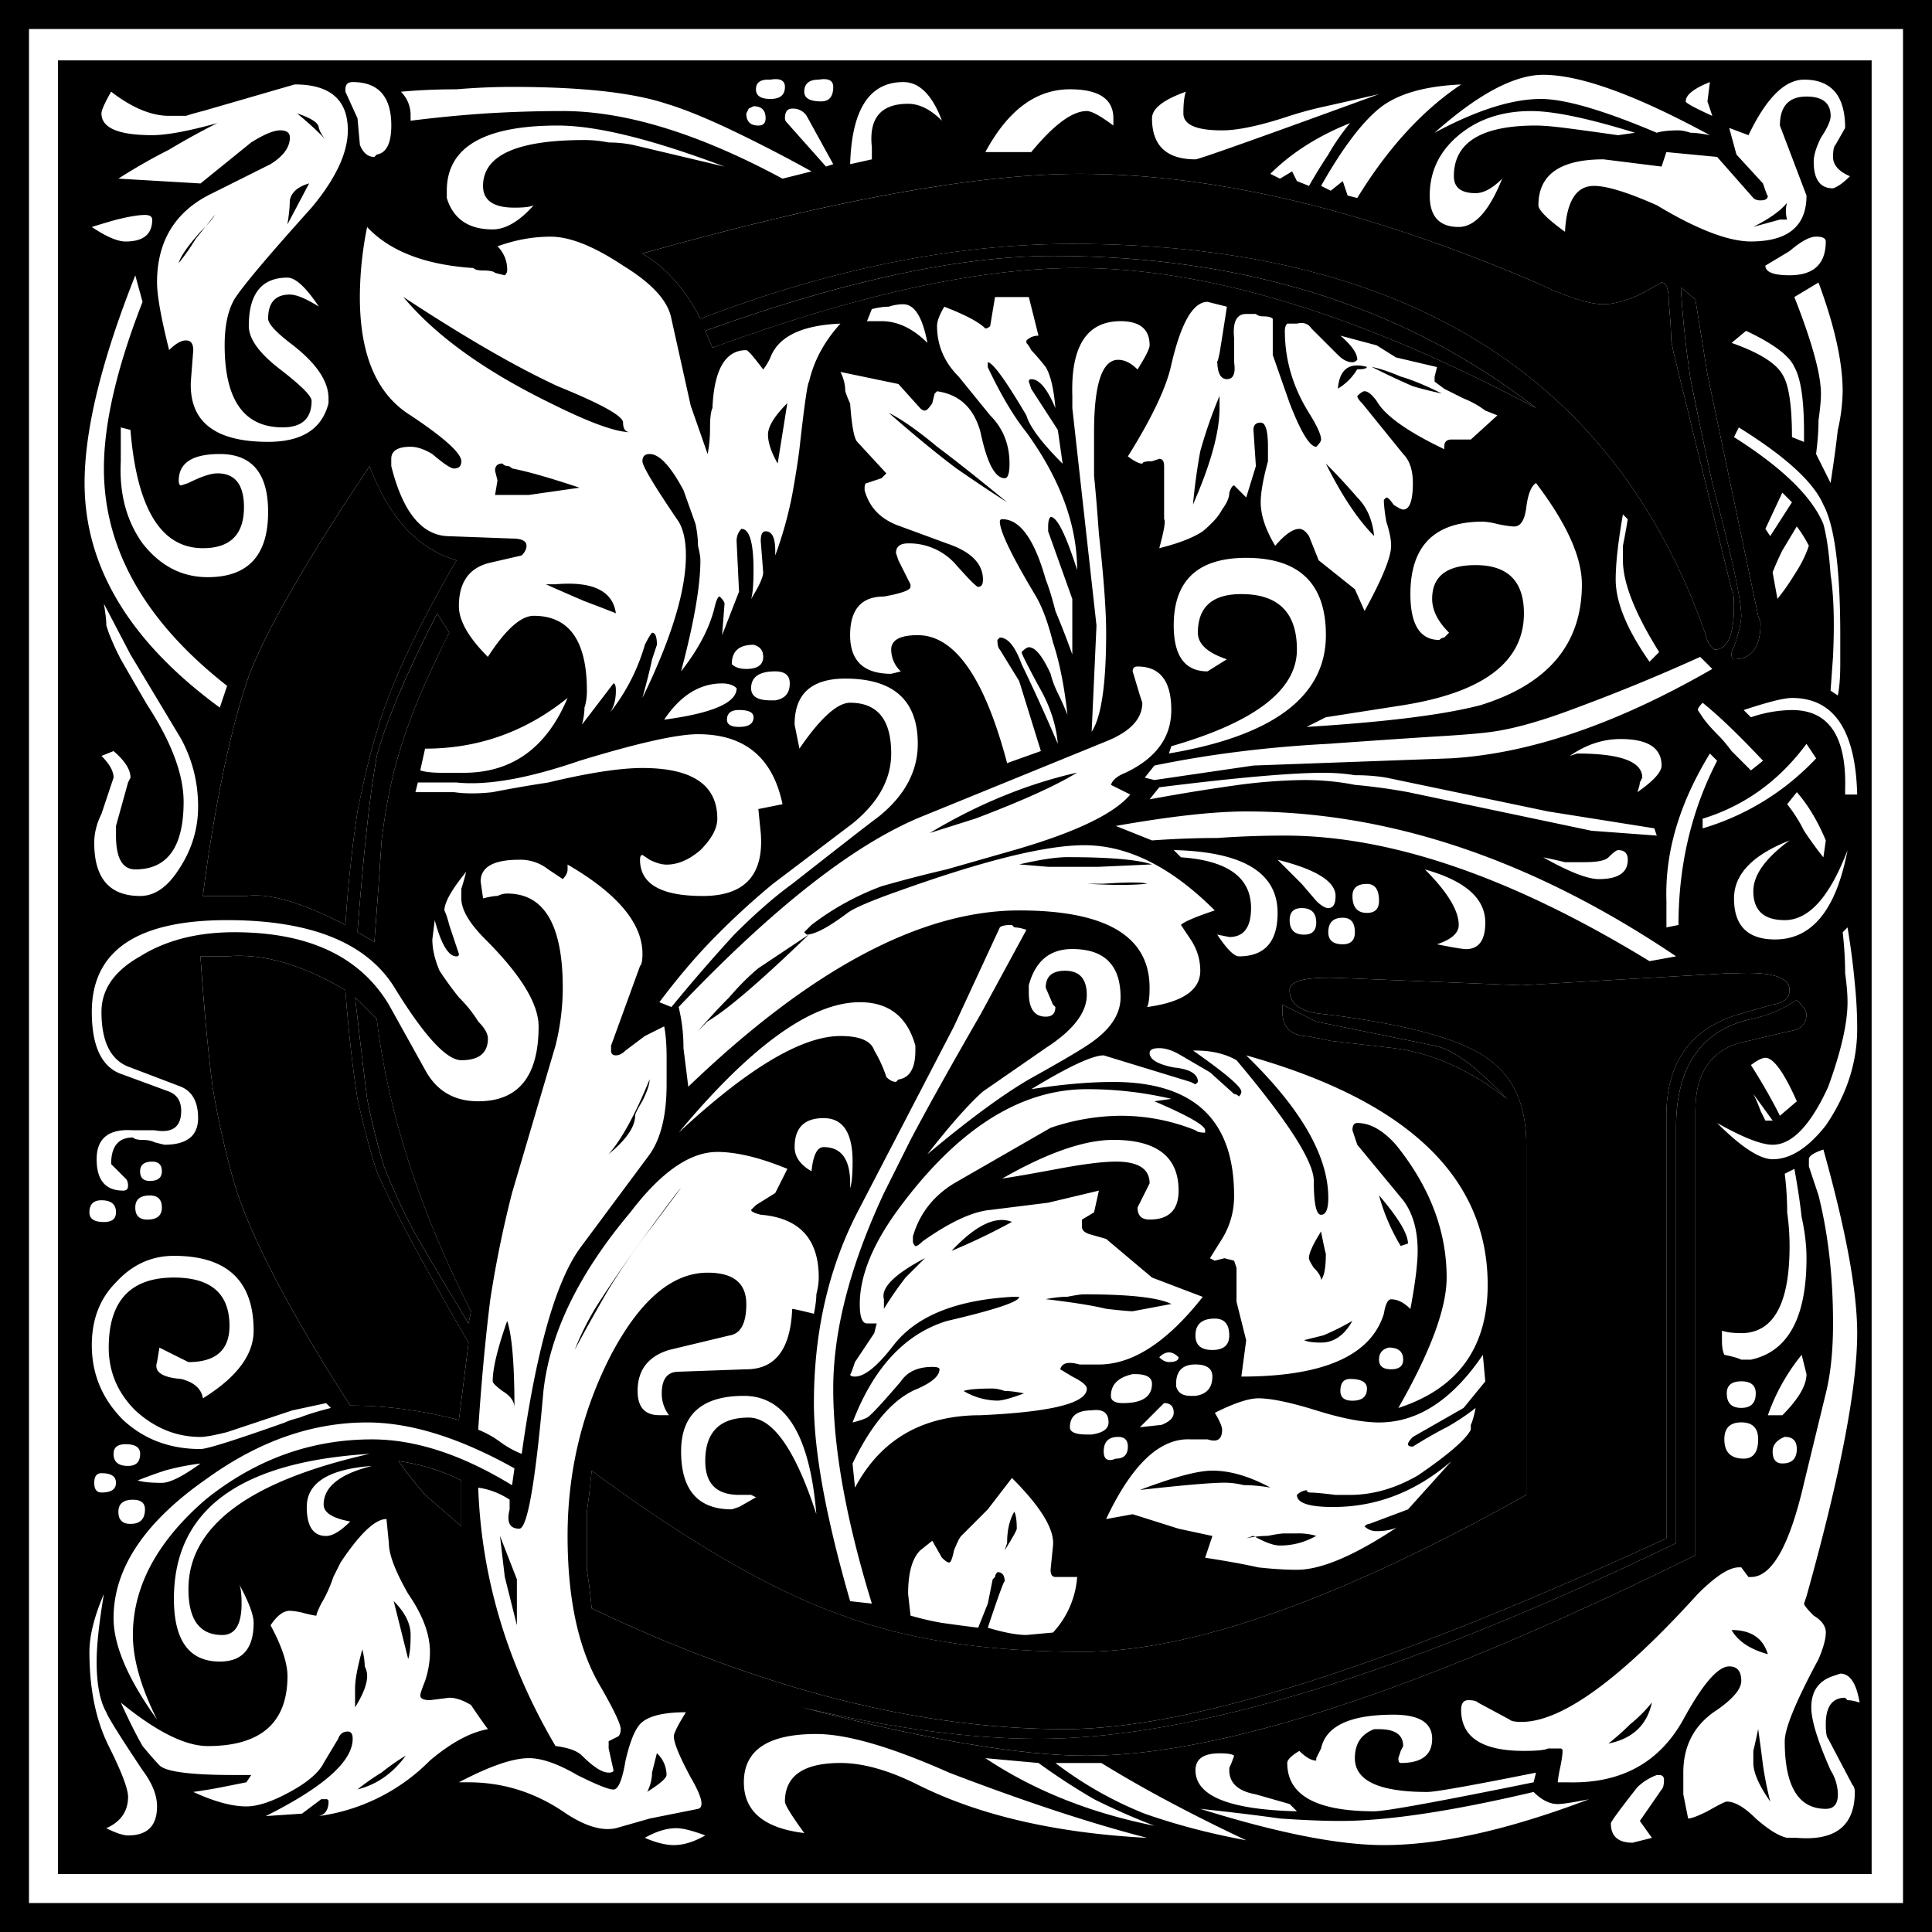 <svg viewBox="0 0 500 500">
  <path class="letter" d="M 146.86 619.79 L 146.86 619.79 M 154.36 612.29 L 154.36 612.29 M 161.86 604.79 L 161.86 604.79 M 478.76 379.79 L 478.76 381.67 C 478.76 385.42 480.63 387.5 484.38 387.92 C 485.21 387.92 487.5 388.34 491.26 389.17 C 495 389.59 500.42 390.21 507.51 391.04 C 517.51 392.29 527.3 396.67 536.88 404.17 C 528.96 395.84 522.71 391.25 518.13 390.42 L 487.5 384.17 L 478.75 379.79 M 590 292.91 L 586.87 289.79 M 266.24 514.79 L 266.24 502.91 C 261.24 500.41 255.83 498.75 249.99 497.91 C 252.08 500.83 254.37 503.75 256.87 506.66 C 259.79 509.16 262.91 511.87 266.25 514.79 M 237.5 483.54 C 246.66 483.54 256.04 484.79 265.62 487.29 L 268.12 467.29 C 256.04 446.46 248.12 431.66 244.37 422.91 C 242.7 417.91 241.04 411.66 239.37 404.16 C 238.12 396.25 237.07 386.87 236.24 376.04 C 224.99 369.37 214.79 366.46 205.62 367.29 L 198.74 367.29 C 199.58 379.79 200.62 391.04 201.87 401.04 C 203.277 409.472 205.156 417.819 207.5 426.04 C 211.66 439.79 221.66 458.96 237.5 483.54 M 238.75 377.92 C 240 388.75 241.04 397.5 241.87 404.17 C 243.12 410.42 244.57 416.25 246.25 421.67 C 248.598 427.663 251.31 433.507 254.37 439.17 C 257.7 445 262.29 452.71 268.12 462.29 L 268.75 459.17 C 255.41 432.92 247.29 407.71 244.37 383.54 L 238.74 377.92 M 199.37 351.67 L 210.62 351.67 C 216.45 350.84 225 353.34 236.25 359.17 C 236.882 349.338 237.923 339.536 239.37 329.79 C 241.04 321.46 242.7 314.59 244.37 309.17 C 247.7 297.5 254.57 282.71 265 264.79 C 255 261.88 247.5 253.75 242.5 240.42 C 225.83 265.42 215.41 283.54 211.25 294.79 C 209.16 300.63 207.08 308.34 205 317.92 C 202.649 329.086 200.77 340.346 199.37 351.67 M 260 278.54 C 252.08 293.96 246.87 306.25 244.37 315.42 C 243.337 321.431 242.503 327.474 241.87 333.54 C 241.04 341.04 240.2 350.21 239.37 361.04 L 243.75 363.54 C 244.58 352.71 245.2 343.96 245.62 337.29 C 246.45 330.63 247.49 324.79 248.75 319.79 C 250 314.79 251.66 309.59 253.75 304.17 C 255.83 298.75 258.95 291.87 263.12 283.54 L 259.99 278.54 M 354.37 561.66 C 386.45 570 411.04 574.16 428.12 574.16 C 463.12 574.16 515.62 556.87 585.62 522.29 L 585.62 407.29 C 585.62 396.87 590.2 390.83 599.37 389.16 L 610 386.66 C 612.91 386.25 614.37 384.79 614.37 382.29 C 614.37 381.46 613.54 380.21 611.87 378.54 C 608.278 380.974 604.241 382.673 599.99 383.54 C 587.08 386.46 580.62 395.84 580.62 411.66 L 580.62 519.16 C 510.62 552.91 455.62 569.79 415.62 569.79 C 398.12 569.79 377.7 567.09 354.37 561.66 M 299.99 500.41 C 299.58 504.58 299.16 508.12 298.74 511.04 C 298.739 516.04 298.739 521.04 298.74 526.04 C 299.16 528.54 299.58 531.87 299.99 536.04 C 343.74 556.87 384.58 567.29 422.49 567.29 C 454.99 567.29 506.87 550.83 578.12 517.91 L 578.12 408.53 C 578.12 394.78 584.36 386.03 596.87 382.28 L 605.62 379.78 C 608.53 379.37 609.99 378.12 609.99 376.03 C 609.99 372.7 605.41 371.24 596.24 371.66 L 594.36 371.66 L 540.61 374.78 L 494.36 372.91 C 485.2 372.49 480.61 373.53 480.61 376.03 C 480.61 379.79 483.74 381.87 489.99 382.28 C 509.99 384.78 523.53 388.33 530.62 392.91 C 538.12 397.49 541.87 405.21 541.87 416.03 L 541.87 506.66 C 493.53 533.74 455.2 547.28 426.87 547.28 C 402.28 547.28 381.66 544.16 364.99 537.91 C 347.07 531.66 325.41 519.16 299.99 500.41 M 313.11 185.41 C 319.36 189.16 324.36 194.79 328.11 202.28 C 361.86 189.37 393.94 182.91 424.36 182.91 C 509.78 182.91 564.36 216.45 588.11 283.53 C 588.53 285.61 589.36 287.07 590.61 287.91 C 593.94 287.91 595.61 284.16 595.61 276.65 C 595.61 274.15 595.41 272.7 594.98 272.28 L 579.98 211.03 L 579.36 207.9 C 579.36 205.82 579.16 202.49 578.73 197.9 C 578.73 194.57 578.11 192.9 576.86 192.9 L 571.23 196.03 C 567.48 197.7 564.36 198.53 561.86 198.53 C 558.11 198.53 552.28 196.66 544.36 192.9 C 500.61 174.15 461.23 164.78 426.24 164.78 C 399.57 164.78 361.86 171.66 313.12 185.4 M 329.37 205.4 L 331.25 209.78 C 368.75 196.03 400.2 189.15 425.62 189.15 C 459.37 189.15 498.95 201.24 544.37 225.4 C 510.62 199.15 468.95 186.03 419.37 186.03 C 395.2 186.03 365.2 192.49 329.37 205.4 M 581.87 194.15 C 582.29 201.65 583.12 209.57 584.37 217.9 C 586.04 226.24 587.91 235.2 590 244.78 C 595 263.53 597.5 274.98 597.5 279.15 C 597.5 280.82 596.87 283.53 595.62 287.28 C 595.2 287.7 594.99 288.32 594.99 289.16 C 594.99 289.99 595.2 290.4 595.62 290.4 C 600.2 290.4 602.49 287.28 602.5 281.03 L 601.87 279.15 L 588.74 216.65 L 585.62 197.28 L 581.87 194.15" transform="translate(-146.86 -119.79)"/>
  <path d="M146.86 619.79v-500h500v500h-500m7.5-7.5h485v-485h-485v485m7.5-7.5V135.41h469.38v469.38H161.86m299.38-143.75c-3.33 0-5 1.46-5 4.37 0 2.5 1.46 3.76 4.38 3.75 2.91 0 4.37-1.25 4.37-3.75 0-2.91-1.25-4.37-3.75-4.37m-5 11.87c-3.33 0-5 1.67-5 5v.63c.42 1.67 1.67 2.5 3.75 2.5h1.25c2.92-.42 4.37-2.08 4.38-5 0-2.08-1.46-3.12-4.38-3.13m-8.75 10.63-5.63 5.62 5.63-.62c2.08-.83 3.12-1.87 3.13-3.13 0-1.66-.84-2.5-2.5-2.5l-.63.63m-7.5-8.13c-3.75.84-5.63 2.71-5.63 5.63 0 1.25 1.05 1.88 3.13 1.87 5 0 7.5-1.66 7.5-5 0-1.66-1.46-2.5-4.38-2.5H440m9.38-5.62c-.84 0-1.67.42-2.5 1.25.83.83 1.66 1.25 2.5 1.25 1.66 0 2.5-.42 2.5-1.25-.84-.83-1.67-1.25-2.5-1.25m-20 15c-3.76 0-5.63 1.46-5.63 4.37 0 1.25 1.46 1.88 4.38 1.88h1.25c2.91-.42 4.37-1.46 4.37-3.13 0-2.5-1.46-3.54-4.38-3.12m6.88 6.87c-2.5 0-3.75 1.25-3.75 3.75 0 2.09 1.04 2.71 3.13 1.88 2.08 0 3.12-1.04 3.12-3.13 0-1.66-.83-2.5-2.5-2.5m-30-66.87c2.92-.42 7.7-1.25 14.38-2.5 6.66-1.25 11.66-1.87 15-1.88 5.83 0 8.74 1.88 8.75 5.63l-2.5 5-.63 1.25c0 2.08 1.04 3.13 3.13 3.12 5 0 7.5-2.5 7.5-7.5 0-8.74-5.63-13.12-16.88-13.12-7.5 0-17.08 3.33-28.75 10m100 43.75c-1.67.42-2.5 1.46-2.5 3.12 0 1.67 1.04 2.5 3.13 2.5 2.08 0 3.12-.83 3.12-2.5 0-2.08-1.25-3.12-3.75-3.12m-10 8.12c-1.67 0-2.5 1.05-2.5 3.13 0 1.67 1.04 2.5 3.13 2.5 2.5 0 3.74-1.04 3.75-3.13 0-1.66-1.46-2.5-4.38-2.5M178.12 230.41v8.75c-.42 8.34 1.46 15.42 5.63 21.25 4.58 5.84 10.2 8.76 16.87 8.75 10.42 0 15.63-5.62 15.63-16.87 0-10-4.17-15-12.5-15-7.09 0-10.63 2.3-10.63 6.87 0 .84.2 1.25.63 1.25l1.87-.62c3.33-1.67 5.83-2.5 7.5-2.5 4.58 0 6.87 2.92 6.88 8.75 0 7.08-3.55 10.62-10.63 10.62-10.83 0-17.08-10.2-18.75-30.62l-2.5-.63M317.5 379.16l3.13 1.25a443.3 443.3 0 0 1 16.25-18.75c5.41-5.41 10.41-9.79 15-13.12 5.83-4.58 10.62-8.33 14.37-11.25s6.46-5 8.13-6.25c6.66-5.42 10-11.67 10-18.75 0-11.25-6.26-16.88-18.75-16.88-8.76 0-13.13 3.96-13.13 11.88l1.25 6.25c5.42-7.92 9.8-11.88 13.13-11.88 7.08 0 10.62 4.38 10.62 13.13 0 6.67-3.33 12.7-10 18.12l-20.63 15.63a196.44 196.44 0 0 0-14.37 13.12c-5 5-10 10.84-15 17.5m1.25-73.12c12.5-1.67 18.75-4.37 18.75-8.13-.83-.83-2.08-1.25-3.75-1.25-5.83 0-10.83 3.13-15 9.38m23.13-19.38c-3.76 0-5.63 1.67-5.63 5 .83.84 2.08 1.25 3.75 1.25 2.92 0 4.37-1.04 4.38-3.12 0-1.67-.84-2.7-2.5-3.13m5.62 6.88c-4.17 0-6.25 1.46-6.25 4.37 0 2.09 1.67 3.13 5 3.13h1.25c2.5-.42 3.75-1.87 3.75-4.38 0-2.08-1.25-3.12-3.75-3.12m-9.38 10c-2.08 0-3.12.83-3.12 2.5 0 1.25 1.04 1.88 3.13 1.87 2.5 0 3.74-.83 3.75-2.5 0-1.25-1.25-1.87-3.75-1.87m-44.38-3.13c-10.83 8.76-23.13 13.13-36.88 13.13l-1.25 5.62c1.25.42 3.13.63 5.63.63h5.63c12.5 0 21.45-6.46 26.87-19.38M255 322.3l-.63 2.5h10c2.92.42 6.25.42 10 0 4.17-.83 8.96-1.67 14.38-2.5 10.42-2.5 18.54-3.75 24.38-3.75 12.91 0 19.37 4.38 19.37 13.12 0 2.5-1.46 5.21-4.38 8.13-2.91 2.5-5.83 3.75-8.75 3.75-1.25 0-2.7-.42-4.37-1.25l-1.88-1.25c-.41 0-.62.42-.62 1.25 0 6.25 5.42 9.38 16.25 9.37 10.83 0 15.83-5.41 15-16.25l-.63-6.25 6.25-1.25c-2.5-12.08-9.79-18.12-21.87-18.12-5.42 0-15.63 2.3-30.63 6.87-13.33 4.59-23.95 6.46-31.87 5.63h-10m-56.25 176.25a62.32 62.32 0 0 0-9.38 1.87c-2.5.84-4.79 1.67-6.87 2.5 1.25.42 3.33.63 6.25.63 2.08 0 5.42-1.67 10-5m-19.38-5c-2.08 0-3.12.83-3.12 2.5 0 2.08 1.25 3.13 3.75 3.12 2.08 0 3.12-1.04 3.13-3.12 0-1.67-1.25-2.5-3.75-2.5m-6.25 7.5c-1.25 0-1.88.83-1.88 2.5s.63 2.5 1.88 2.5c2.5 0 3.74-.83 3.75-2.5 0-1.67-1.25-2.5-3.75-2.5m8.12 6.87c-2.5 0-3.75 1.05-3.75 3.13s1.04 3.13 3.13 3.12c2.5 0 3.74-1.25 3.75-3.75 0-1.66-1.05-2.5-3.13-2.5m50-25-8.75 1.88-16.88 5.62c-3.33.84-5.62 1.25-6.87 1.25-6.25 0-11.88-2.29-16.88-6.87-4.58-4.58-6.87-10-6.87-16.25 0-12.08 5.62-18.13 16.88-18.13 9.58 0 14.37 4.17 14.37 12.5 0 6.26-3.54 9.38-10.63 9.38l-7.5-3.75-.62 3.75c-.83 2.5 1.25 3.96 6.25 4.37 3.33.84 5.2 2.5 5.63 5 8.74-5.41 13.12-11.25 13.12-17.5 0-12.91-6.88-19.37-20.63-19.37-5.83 0-10.83 2.3-15 6.87-4.16 4.17-6.25 9.59-6.25 16.25 0 7.5 2.71 13.96 8.13 19.38 5.42 5 12.08 7.5 20 7.5 1.67 0 8.96-2.3 21.88-6.88.83-.41 2.08-.83 3.75-1.25 2.08-.83 4.79-1.66 8.12-2.5l-1.25-1.25m36.25-137.5c-3.75 4.59-5.63 7.92-5.63 10 .42.84.84 2.09 1.25 3.75l1.88 5.63.63 1.87c0 .42-.21.63-.63.63-2.08 0-3.96-3.12-5.63-9.38l-.62 5c0 2.5.63 5.21 1.88 8.13 1.66 2.5 3.33 4.8 5 6.87a32.9 32.9 0 0 1 5 6.25c1.66 1.67 2.5 3.13 2.5 4.38 0 3.75-2.3 5.63-6.88 5.62-3.75 0-9.38-6.04-16.88-18.12-7.08-12.08-21.66-18.13-43.75-18.13-23.33 0-35 7.92-35 23.75 0 9.17 2.71 14.59 8.13 16.25l11.88 4.38c2.08.83 3.12 2.5 3.12 5 0 4.17-2.3 5.83-6.88 5h-5.62c-6.25-.42-9.38 2.08-9.38 7.5s2.3 8.13 6.88 8.12c.83 0 1.25-.41 1.25-1.25 0-.83-.2-1.45-.63-1.87l-3.75-3.75c0-4.58 1.88-6.87 5.63-6.88.42.42 1.25.63 2.5.63s2.3.2 3.13.62l2.5.63c5.83 0 8.74-2.3 8.75-6.88 0-4.16-1.46-6.87-4.38-8.12l-13.13-5c-5-1.67-7.5-6.46-7.5-14.38 0-5.83 3.34-10.62 10-14.37 6.67-4.17 14.8-6.25 24.38-6.25 19.17 0 32.5 6.25 40 18.75l9.38 16.87c2.91 5.42 7.5 8.13 13.75 8.13 10.41 0 15.62-6.46 15.62-19.38 0-5.83-4.58-13.33-13.75-22.5-4.17-4.16-6.25-7.7-6.25-10.62v-2.5c.42-1.25.83-2.7 1.25-4.38m-81.25 75c-2.08 0-3.13.84-3.13 2.5 0 1.67.84 2.5 2.5 2.5 2.09 0 3.13-.83 3.13-2.5 0-1.66-.83-2.5-2.5-2.5m-.63 8.75c-2.5 0-3.75 1.05-3.75 3.13s1.05 3.13 3.13 3.12c2.5 0 3.75-1.04 3.75-3.12s-1.04-3.12-3.13-3.13m-12.5 1.25c-2.08 0-3.12 1.05-3.12 3.13 0 1.67 1.25 2.5 3.75 2.5 2.08 0 3.12-.83 3.13-2.5 0-2.08-1.25-3.12-3.75-3.13m.62-154.38c.42 2.5.63 4.38.63 5.63l.62 1.87a64.98 64.98 0 0 0 3.13 6.88c1.66 2.92 3.95 6.88 6.87 11.87 6.25 9.59 9.37 17.92 9.38 25 0 11.67-4.17 17.5-12.5 17.5-3.34 0-5-2.91-5-8.75v-2.5l3.12-11.25.63-1.25c0-2.08-1.46-4.37-4.38-6.87l-3.13 1.25c2.09 2.08 3.13 3.96 3.13 5.62l-3.13 9.38c-1.25 2.5-1.87 5-1.87 7.5 0 9.17 3.96 13.75 11.88 13.75 3.74 0 7.08-2.3 10-6.88 3.33-5 5-10.41 5-16.25 0-6.24-1.46-12.08-4.38-17.5l-13.13-21.87-6.87-13.13m8.13-85c-8.76 22.09-13.13 40-13.13 53.75 0 21.67 11.67 41.05 35 58.13l1.88-5.63c-21.25-16.66-31.88-35.41-31.88-56.25 0-11.66 3.33-26.04 10-43.12l-1.88-6.88m-11.25-12.5c3.75 2.5 6.67 3.76 8.75 3.75 4.59 0 6.88-1.87 6.88-5.62 0-.83-.63-1.25-1.88-1.25-1.66 0-4.16.42-7.5 1.25-2.91.83-5 1.46-6.25 1.87m403.75 416.88-3.12-4.37 5.63-8.13c.41-.41.62-1.25.62-2.5 0-.83-.42-1.25-1.25-1.25h-.63a14.65 14.65 0 0 0-5 3.13c-4.58 5.83-6.87 8.96-6.87 9.38 0 3.33 1.87 5 5.63 5l5-1.25m-16.25-10c-4.17.83-6.88 1.25-8.13 1.25-2.08 0-4.17-1.05-6.25-3.13-21.25 5-37.92 7.5-50 7.5-4.17 0-9.38-.2-15.63-.63-5.83-.83-12.7-1.66-20.62-2.5 20 6.25 35.83 9.38 47.5 9.38 14.58 0 32.3-3.96 53.13-11.88m-13.75-6.87c-16.67 3.33-26.05 5-28.13 5-12.5 0-18.75-2.92-18.75-8.75 0-3.75 1.67-6.25 5-7.5h1.25c4.17 0 6.25 1.46 6.25 4.38l-.63 1.25-.62 1.87c0 .83.2 1.25.63 1.25 5.41 0 8.12-2.08 8.12-6.25s-3.33-6.25-10-6.25c-11.25 0-17.5 2.92-18.75 8.75l-1.25 2.5v.63c-1.25 0-2.7-.84-4.38-2.5-2.08 1.25-3.12 2.29-3.12 3.12 0 8.33 7.5 12.5 22.5 12.5 2.92 0 16.67-2.5 41.25-7.5l.63-2.5m-61.88 10-1.88-1.88-8.75-2.5c-4.58-.83-6.87-2.91-6.87-6.25v-.62c.42-.83.83-1.88 1.25-3.13-.42-.41-1.67-.62-3.75-.62-4.17 0-6.25 1.46-6.25 4.38 0 6.66 8.75 10.2 26.25 10.62m-50.63-12.5H420a97.47 97.47 0 0 0 23.13 13.13c8.33 2.91 17.08 5.2 26.25 6.87a446.65 446.65 0 0 1-20-10 326.92 326.92 0 0 1-17.5-10m-16.25 0-13.75-1.25c12.5 8.33 27.08 14.17 43.75 17.5a176.9 176.9 0 0 1-15.63-6.88c-5-2.91-9.8-6.04-14.38-9.37m28.13 19.38c-14.58-3.75-31.67-9.38-51.25-16.88-15-6.67-26.46-10-34.38-10-12.5 0-18.75 4.17-18.75 12.5 0 7.5 5.21 11.88 15.63 13.13-3.33-4.59-5-7.3-5-8.13 0-6.67 4.8-10 14.38-10 5.83 0 12.5 1.88 20 5.63 15.83 7.91 35.62 12.5 59.37 13.75m-130 0c2.92 1.25 5.42 1.87 7.5 1.87 2.5 0 5.2-.83 8.13-2.5-3.34-1.25-5.84-1.88-7.5-1.88-2.5 0-5.21.84-8.13 2.5m-48.13-14.37h2.5c8.75 0 16.88 2.5 24.38 7.5 5.42 3.75 10 5.2 13.75 4.38l8.75-2.5 12.5-2.5c1.67-.42 1.04-3.13-1.88-8.13-2.91-5.42-4.37-8.96-4.37-10.63 0-.83 1.04-2.91 3.13-6.25-5.42 0-9.17.84-11.25 2.5-1.67 1.25-3.13 4.59-4.38 10-.83 5-1.88 7.5-3.13 7.5s-4.37-1.25-9.37-3.75c-5-2.91-9.17-4.37-12.5-4.37-4.17 0-10.2 2.08-18.13 6.25m-91.87-48.75c-2.5 5.83-3.75 10.83-3.75 15 0 9.58 1.67 17.7 5 24.38 3.33 6.66 5 11.04 5 13.12 0 3.75-1.88 6.46-5.63 8.13 2.5 1.25 4.38 1.87 5.63 1.87 5 0 7.5-2.5 7.5-7.5 0-2.92-1.25-6.04-3.75-9.38-5.83-8.75-8.96-13.75-9.38-15-1.66-2.91-2.5-7.29-2.5-13.12 0-4.17.63-10 1.88-17.5m13.75 32.5c-4.17-8.33-6.25-15.63-6.25-21.88 0-12.5 6.25-24.16 18.75-35 12.92-10.41 27.3-15.62 43.13-15.62 11.25 0 23.33 3.96 36.25 11.87l.62-4.37c-14.17-7.92-26.88-11.88-38.13-11.88-14.16 0-27.91 4.8-41.25 14.38-16.25 11.25-24.37 23.33-24.37 36.25 0 7.08 3.75 15.83 11.25 26.25m55.63-65.63c-11.25.84-16.88 4.38-16.88 10.63 0 5 1.67 7.5 5 7.5 1.67 0 3.75-1.25 6.25-3.75-4.58-.83-6.88-2.3-6.88-4.38 0-4.58 4.17-7.91 12.5-10m-34.37 30.63c.42.83.63 2.5.63 5 0 5.42-1.67 8.13-5 8.13-5.84 0-8.76-3.96-8.75-11.88 0-16.25 15.62-27.92 46.87-35-33.75 2.08-50.63 14.58-50.63 37.5 0 10.83 3.96 16.25 11.88 16.25 5.83 0 8.75-3.33 8.75-10 0-2.08-1.25-5.42-3.75-10m268.75-187.5 6.25 6.25 3.75 4.37c1.25 1.25 2.3 1.88 3.13 1.88 1.25 0 1.87-1.04 1.87-3.13 0-3.74-5-6.87-15-9.37m23.13 6.25c-2.5 0-3.76 1.04-3.75 3.12 0 2.92 1.25 4.38 3.75 4.38 2.08 0 3.12-1.04 3.12-3.13 0-2.91-1.04-4.37-3.13-4.37m-6.25 8.75c-2.5 0-3.75 1.25-3.75 3.75 0 2.08 1.25 3.13 3.75 3.12 2.09 0 3.13-1.04 3.13-3.12 0-2.5-1.04-3.75-3.13-3.75m-10.62-2.5c-2.08 0-3.13 1.04-3.13 3.12 0 2.5 1.25 3.76 3.75 3.75 2.09 0 3.13-1.04 3.13-3.12 0-2.5-1.25-3.75-3.75-3.75m31.88-10c5.83 5.83 8.74 10.62 8.75 14.37 0 2.09-1.88 3.76-5.63 5 4.17.84 6.67 1.25 7.5 1.25 3.33 0 5-2.29 5-6.87 0-6.25-5.2-10.83-15.63-13.75m-101.88 56.87c7.92-1.25 15-1.87 21.25-1.87 20.84 0 31.25 9.8 31.25 29.37a20.8 20.8 0 0 1-3.12 11.25l-3.13 5 1.25.63 2.5-.63 2.5.63.63 1.87v8.75l2.5 10-1.25 9.38c21.25 0 33.54-5.42 36.88-16.25.41-2.5 1.04-3.75 1.87-3.75 1.67 0 3.33.83 5 2.5 1.25-6.67 1.87-11.67 1.88-15 0-5.42-1.25-9.8-3.75-13.13l-11.88-14.37-1.25-3.75c0-1.25.42-1.87 1.25-1.88 3.33 0 6.67 1.88 10 5.63 8.75 10.83 13.13 22.3 13.13 34.37 0 7.92-4.17 19.17-12.5 33.75 15.41-5 23.12-15.62 23.12-31.87 0-27.92-20.83-47.7-62.5-59.38 14.17 13.75 21.25 26.05 21.25 36.88 0 2.92-.63 4.38-1.88 4.37-1.25 0-1.87-2.91-1.87-8.75 0-5-6.67-15.41-20-31.25-2.92-1.66-6.46-2.5-10.63-2.5h-.62c8.33 5.84 12.5 9.38 12.5 10.63 0 .42-.2.83-.63 1.25-.41-.42-.83-.63-1.25-.63L460 397.3l-7.5-4.38c-2.08-1.25-3.95-1.87-5.62-1.87s-2.5.42-2.5 1.25c0 1.67 2.08 2.92 6.25 3.75 4.17.42 6.25 1.67 6.25 3.75l-.63.62-1.25-.62-22.5-6.88c-2.91 0-9.16 2.92-18.75 8.75m116.88 68.75c-7.91 11.67-16.87 17.5-26.87 17.5-4.17 0-9.58-1.04-16.25-3.12s-11.67-3.12-15-3.13c-2.5 0-6.25 1.25-11.25 3.75 1.25 2.09 1.87 3.55 1.88 4.38 0 2.5-1.25 3.33-3.75 2.5H455c-7.92-.42-15.2 6.46-21.88 20.62l6.88-1.25 11.88 3.75 8.75 1.88-1.88 5.63c5.42.83 10 1.66 13.75 2.5 3.75.41 7.08.62 10 .62 6.67 0 16.04-4.17 28.13-12.5-1.67 1.67-4.17 2.5-7.5 2.5-1.25 0-2.3-.42-3.13-1.25.42-.42.83-.63 1.25-.63l10-3.75 11.25-12.5c-9.17 7.92-19.38 11.88-30.63 11.88-6.25 0-9.37-1.04-9.37-3.13a4.24 4.24 0 0 1 3.13-1.25c-.84 0-.84.21 0 .63 1.25 0 3.54.2 6.87.62h3.75c5.83 0 11.67-1.66 17.5-5 7.92-5.41 12.5-9.37 13.75-11.87v-1.25c.42-.83.83-2.3 1.25-4.38a58.52 58.52 0 0 1-7.5 5c-2.5 1.25-5.42 2.92-8.75 5-.83 0-1.25-.2-1.25-.62s.42-1.04 1.25-1.88l13.13-7.5 5.62-6.87-.63-6.88m-163.75 63.75 5.63.63c-6.67-21.67-10-40.2-10-55.63 0-15 4.37-31.87 13.13-50.62l6.87-13.75c4.17-7.92 10.2-18.75 18.13-32.5l11.87-21.88c-1.25-.41-2.3-.62-3.13-.62l-.62-.63c-1.67 0-2.7.21-3.13.63l-11.87 25.62-25 48.13c-7.5 14.58-11.25 31.04-11.25 49.37 0 12.5 3.12 29.59 9.38 51.25m111.88-154.38v1.88c0 3.75 1.87 5.83 5.62 6.25.83 0 3.12.42 6.88 1.25 3.74.42 9.16 1.04 16.25 1.87 10 1.25 19.79 5.63 29.37 13.13-7.92-8.33-14.17-12.92-18.75-13.75l-30.63-6.25-8.75-4.38M322.5 412.91c17.92-16.67 31.88-25 41.88-25 5 0 7.92 1.25 8.75 3.75a34.57 34.57 0 0 1 3.13 6.87c.83.84 1.66 1.25 2.5 1.25l.62-.62c2.92-.42 4.37-2.92 4.38-7.5v-1.25c-2.09-7.5-6.88-11.25-14.38-11.25-12.5 0-28.13 11.25-46.88 33.75m44.38 14.37c.42-1.25.63-3.54.63-6.87 0-7.5-2.5-11.25-7.5-11.25s-7.5 2.5-7.5 7.5c0 2.5 1.45 4.58 4.37 6.25.42-4.17 1.46-6.25 3.13-6.25 4.58 0 6.87 3.13 6.87 9.37v1.25m62.5-118.12c2.5-3.74 3.75-12.29 3.75-25.62 0-5.83-.63-14.38-1.88-25.63-.41-5.83-.83-10.83-1.25-15v-11.25c0-12.5 2.09-18.75 6.25-18.75 1.67 0 3.34.84 5 2.5 2.09-3.33 3.13-5.41 3.13-6.25 0-4.16-2.5-6.24-7.5-6.25-8.75 0-12.92 6.46-12.5 19.38v3.12l6.25 56.25-1.25 27.5m9.38-71.25c1.66 1.25 2.91 1.88 3.75 1.88 0-.42.83-.63 2.5-.63l1.87-.62c.83 0 1.25.62 1.25 1.87v13.75c.42.42 0 2.92-1.25 7.5 5-1.25 8.75-2.7 11.25-4.37 2.5-2.08 4.17-3.96 5-5.63 1.25-1.66 1.87-3.12 1.88-4.37.41-1.25.83-1.87 1.25-1.88l3.12 3.13 2.5-8.13-.63-9.37c0-1.25.63-1.87 1.88-1.88 1.25 0 1.87 2.09 1.88 6.25v3.75c-1.25 4.59-1.88 8.13-1.88 10.63 0 3.33 1.25 7.08 3.75 11.25 2.5-2.92 4.58-4.37 6.25-4.38.83 0 1.67.63 2.5 1.88l2.5 6.25 9.38 7.5 2.5 5.62c4.58-8.33 6.87-13.95 6.87-16.87 0-1.67-.42-3.75-1.25-6.25-.42-2.5-.63-4.37-.63-5.63l.63-.62c.42 0 1.04.62 1.88 1.87 1.25.84 2.08 1.25 2.5 1.25 1.66 0 2.5-2.29 2.5-6.87 0-3.33-.84-5.83-2.5-7.5l-10.63-13.13c-.83-.83-1.25-1.45-1.25-1.87.83-.83 1.46-1.25 1.88-1.25.83 0 1.87.83 3.12 2.5 2.08 3.75 7.92 7.92 17.5 12.5v-.63c0-1.25.63-1.87 1.88-1.87h5l6.87-6.25-3.13-1.25a24.5 24.5 0 0 0-5.62-3.13l-5-2.5-2.5-1.87v-1.25l.63-2.5-10.63-2.5-5-3.13-9.38-2.5c2.92 2.5 4.38 4.59 4.38 6.25-.42.42-.83.63-1.25.63-1.25 0-2.5-.63-3.75-1.88l-6.88-6.87c-.83-1.25-2.08-1.67-3.75-1.25H480c-.41.42-.62 1.04-.62 1.87 0 7.5 2.08 14.59 6.25 21.25 2.08 3.34 3.12 5.63 3.13 6.88 0 .42-.42 1.04-1.25 1.87-1.67 0-3.96-3.74-6.88-11.25l-4.38-12.5v-9.37c-.41-.42-1.25-.63-2.5-.63-.83 0-1.45-.2-1.87-.62h-2.5c-2.5 0-3.54 2.08-3.13 6.25v6.25c.42 2.92-.2 4.38-1.87 4.37-1.67 0-2.5-1.66-2.5-5 0 .84.2.21.63-1.87.41-2.5 1.04-6.46 1.87-11.88l-5-1.25c-3.75 0-6.88 5.42-9.38 16.25-1.25 5.84-5 13.75-11.25 23.75m-56.25 300c2.92.84 5.63 1.46 8.13 1.88 2.92.42 6.04.83 9.38 1.25l2.5-6.25 1.25-6.25.62-.63c0-.41.2-.83.63-1.25 1.25 0 1.87.84 1.87 2.5 0-.83-1.46 3.13-4.38 11.88 4.17 1.25 7.5 1.88 10 1.88l6.88-.63a23.7 23.7 0 0 0 6.25-14.38H420c-.83 0-1.25-.62-1.25-1.87l.63-6.25c.42-4.17-3.13-10-10.63-17.5l-6.25 8.12-6.87 6.88c-.42.42-1.04 1.67-1.88 3.75-.41 2.08-.83 3.13-1.25 3.13-.41 0-1.04-.42-1.87-1.25l-2.5-4.38-3.13 2.5c-2.08 2.08-3.12 5.83-3.12 11.25l.63 5.63m-24.38-26.25c-1.67-20.42-7.92-30.63-18.75-30.63s-16.25 4.8-16.25 14.37c0 10 4.37 15 13.13 15l1.87-.62 4.38-2.5-1.25-.63h-3.13c-5.83 0-8.75-2.91-8.75-8.75 0-7.5 3.75-11.25 11.25-11.25 6.25 0 12.08 8.34 17.5 25m-180 48.75c2.08 4.59 3.96 8.34 5.63 11.25a88.66 88.66 0 0 0 4.37 5c1.67 1.67 8.12 2.5 19.38 2.5h4.37l-1.25 1.88-6.25 1.25c-2.08.42-4.58.83-7.5 1.25 5.42 2.5 10 3.75 13.75 3.75 2.92 0 6.67-1.25 11.25-3.75s7.5-5 8.75-7.5l3.75-6.25c.42-1.25 1.25-1.88 2.5-1.88.83 0 1.25.63 1.25 1.88 0 5.83-7.5 12.5-22.5 20l9.38-.63 5-3.75h1.25c.41 0 .62.21.62.63 0 2.08-.83 3.33-2.5 3.75a49.97 49.97 0 0 0 28.75-14.38c5.42-4.58 10.42-7.29 15-8.12-1.25-1.67-2.7-3.75-4.38-6.25-2.08-1.25-3.95-1.88-5.62-1.88l-5 .63c-1.67 0-2.5-.42-2.5-1.25 0-.42.42-1.67 1.25-3.75.83-2.5 1.25-5 1.25-7.5 0-4.58-1.88-9.58-5.63-15-3.33-5.83-5-10.2-5-13.13l-.62-6.25c-2.92 0-6.88 3.76-11.88 11.25l-1.87 3.75c-.83 2.5-1.88 4.8-3.13 6.88-.83 1.67-1.25 2.7-1.25 3.13-.41 0-1.45-.21-3.12-.63a17.07 17.07 0 0 0-3.75-.63c-1.67 0-3.33 1.25-5 3.75 2.92 5.42 4.37 9.8 4.38 13.13 0 12.08-6.88 18.13-20.63 18.13-5.83 0-13.33-3.75-22.5-11.25m440.62-143.13c-2.5.84-3.75 1.67-3.75 2.5v1.88l2.5 7.5c2.5 10 3.75 21.04 3.75 33.12 0 7.09-.63 13.13-1.88 18.13l-5.62 23.12c-3.75 16.25-8.33 24.38-13.75 24.38h-.63l-1.87-2.5h-.63c-2.5 0-6.04 2.3-10.62 6.88-20 22.08-35.2 33.12-45.63 33.12-1.66 0-2.7-.2-3.12-.63l-8.13-4.37c-.41-.42-1.25-.63-2.5-.63s-1.87.84-1.87 2.5c0 7.09 5.42 10.63 16.25 10.63 3.33 0 5.42-.2 6.25-.63h3.13c.41 0 .62.21.62.63 0 .83-.2 2.3-.63 4.38a31.07 31.07 0 0 0-.62 3.75h2.5c13.75.41 23.75-5 30-16.25 5-9.17 8.96-13.75 11.88-13.75 2.08 0 3.12 1.25 3.12 3.75 0 2.08-2.08 4.58-6.25 7.5-5.83 3.75-8.75 9.16-8.75 16.25v5.62l1.25 6.25c.83 0 2.5-.63 5-1.88 2.92-1.66 4.58-2.5 5-2.5 2.08 0 4.58 1.46 7.5 4.38 3.33 2.92 6.04 4.58 8.13 5h2.5c10 .83 15-3.13 15-11.88 0-.83-.21-1.45-.63-1.87L620 569.79c-.42-.41-.63-1.66-.63-3.75 0-4.58 1.67-6.87 5-6.87l.63.63c.83 0 1.87.2 3.13.62-.84-5-2.5-7.5-5-7.5l-1.88.63c-3.75 1.25-5.63 3.95-5.63 8.12 0 3.33 1.67 8.75 5 16.25a12.06 12.06 0 0 1 1.88 6.25c0 2.5-1.04 3.75-3.13 3.75-7.08 0-10.62-5.83-10.62-17.5 0-3.33 2.92-10.42 8.75-21.25 1.25-2.92 1.87-5.2 1.88-6.88 0-1.66-1.05-3.12-3.13-4.37-1.67-1.67-2.5-2.7-2.5-3.13l.63-1.87c8.74-31.25 13.12-53.96 13.12-68.13 0-10.83-2.92-26.66-8.75-47.5M450 312.91l-.63 1.88c27.09-4.58 40.63-14.8 40.63-30.63 0-13.33-6.88-20-20.63-20-12.5 0-18.75 5.84-18.75 17.5 0 7.92 2.92 11.88 8.75 11.88l5-3.13c-5-1.66-7.5-3.95-7.5-6.87 0-6.67 3.75-10 11.25-10 9.59 0 14.38 4.8 14.38 14.37 0 10.42-10.83 18.75-32.5 25m71.88-29.37c-2.92-2.92-4.38-5.83-4.38-8.75 0-5.83 3.75-8.75 11.25-8.75 8.33 0 12.5 4.17 12.5 12.5 0 12.5-10.42 20.42-31.25 23.75l-20 3.12-5 2.5c20.42-1.25 35.42-3.12 45-5.62 17.5-5.42 26.25-15.83 26.25-31.25 0-7.08-3.96-15.83-11.88-26.25-1.25.83-2.08 2.92-2.5 6.25-.41 3.33-1.45 5-3.12 5-.83 0-2.3-.2-4.38-.63a17.17 17.17 0 0 0-3.75-.62c-12.5 0-18.75 6.25-18.75 18.75 0 7.92 2.5 11.87 7.5 11.87.42-.41.84-.62 1.25-.62l1.25-1.25m-77.5 43.12a510.23 510.23 0 0 1 23.13-3.75 139.9 139.9 0 0 1 16.88-1.25c4.58 0 8.95.42 13.12 1.25a156 156 0 0 1 13.75 1.88l47.5 10 16.88 1.25-.63-1.88-27.5-4.37-41.88-8.75c-2.5-.42-5.2-.63-8.12-.63-2.5-.41-5.2-.62-8.13-.62-8.33 0-22.5 1.25-42.5 3.75l-2.5 3.12m-1.25-5.62 2.5.62 25.63-3.75 51.25-1.87c20.42-1.25 42.92-8.96 67.5-23.13l-3.13-3.12A482.76 482.76 0 0 1 555 302.91c-8.75 3.34-16.04 5.42-21.88 6.25-2.91.42-7.91.84-15 1.25-6.66.42-15.83 1.05-27.5 1.88-15.83.83-30.83 2.7-45 5.62l-2.5 3.13m-7.5 12.5 9.38 3.75c5.83-.42 11.46-.63 16.88-.63 5.83-.41 11.66-.62 17.5-.62 27.5 0 58.95 10.83 94.37 32.5l6.88-1.25c-37.09-25-74.17-37.5-111.25-37.5-8.34 0-19.59 1.25-33.75 3.75m15 6.25 1.87 1.87c12.08.84 18.13 5.21 18.13 13.13 0 5-1.88 7.5-5.63 7.5l-3.13-.63c2.5 3.76 4.38 5.63 5.63 5.63 6.67 0 10-3.75 10-11.25 0-10.42-8.96-15.83-26.88-16.25m116.25-86.88C565.63 260 565 265.62 565 269.8c0 5.83 2.92 12.92 8.75 21.25l2.5-2.5c-6.25-10-9.38-17.92-9.38-23.75v-3.75c.42-2.08.84-4.37 1.25-6.88l-1.25-1.25m31.25 50.63 1.88 1.87a33.65 33.65 0 0 1 10.63-1.87c9.58 0 14.16 6.88 13.75 20.62v1.25h3.12c-.42-16.66-6.04-25-16.88-25-2.08 0-6.25 1.05-12.5 3.13m-10.62-1.88c-.83.84-1.25 1.46-1.25 1.88l1.25 1.87c.83 1.25 2.3 2.92 4.38 5 .83.84 1.87 2.09 3.12 3.75l5 5 3.13-2.5c-6.26-6.66-11.46-11.66-15.63-15m-34.38 13.75 1.88-.62c11.25 0 16.88 2.08 16.88 6.25l-.63 1.25c0 .42-.2 1.25-.63 2.5 4.17-2.92 6.25-5.2 6.25-6.88 0-4.58-3.54-6.87-10.62-6.87-4.58 0-8.96 1.46-13.13 4.37m-6.87 26.25c6.67 3.76 11.46 5.63 14.38 5.63 5 0 7.5-1.67 7.5-5 0-1.67-.84-2.5-2.5-2.5-.42 0-1.25.62-2.5 1.87-.84.84-2.92 1.25-6.25 1.25h-5c-1.67-.41-3.55-.83-5.63-1.25m43.13-26.87c-7.92 12.92-11.67 25.62-11.25 38.12v6.88l3.12-.63c0-15.41 3.33-29.58 10-42.5l-1.88-1.87m25-2.5c-7.08 9.58-16.04 16.04-26.87 19.37v2.5a65.81 65.81 0 0 0 29.38-18.12l-2.5-3.75m-2.5 12.5-2.5 3.12a38.66 38.66 0 0 1 4.37 6.88c1.67 2.5 3.33 4.8 5 6.87l.63-4.37c-2.09-5-4.59-9.17-7.5-12.5m13.12 15c-4.58 12.08-10 18.12-16.25 18.12-5.42 0-8.13-2.5-8.13-7.5 0-4.16 3.13-8.54 9.38-13.12-9.58 3.75-14.38 8.75-14.38 15 0 7.08 3.55 10.62 10.63 10.62 9.58 0 15.83-7.7 18.75-23.12m0 20-1.25 1.25c.42 3.75.63 7.3.63 10.62.41 2.92.62 5.42.62 7.5 0 5.42-1.67 12.71-5 21.88-4.58 10-9.38 15-14.38 15-2.91 0-7.7-1.87-14.37-5.63 6.25 6.26 11.04 9.38 14.38 9.38 4.58 0 9.16-2.92 13.75-8.75 5.41-7.92 8.12-16.25 8.12-25 0-3.75-.2-7.7-.63-11.88-.41-4.58-1.04-9.37-1.87-14.37m-24.38 43.12a34.47 34.47 0 0 1 1.88 4.38l1.25 2.5h1.88l-5-6.88m-.63-7.5c2.92 4.59 5.42 8.96 7.5 13.13l4.38-3.75c-3.34-7.5-6.05-11.25-8.13-11.25-.83 0-2.08.62-3.75 1.87m11.25 26.88-2.5 1.25c.42 3.33.63 6.67.63 10 .41 2.92.62 5.83.62 8.75 0 14.58-3.96 22.08-11.88 22.5h-.62c-2.08 0-3.75-.2-5-.63v2.5c0 1.67.2 2.92.63 3.75 2.08.42 3.54.84 4.37 1.25h2.5c9.58-2.08 14.38-10.83 14.38-26.25 0-3.33-.42-6.87-1.25-10.62-.42-3.75-1.05-7.92-1.88-12.5m1.88 48.12a52.13 52.13 0 0 0-8.75 15.63h3.75c4.16-4.17 6.24-7.7 6.25-10.63l-1.25-5m-245 34.38c6.66-12.5 17.5-18.75 32.5-18.75 18.33-.83 27.5-3.12 27.5-6.88 0-.83-1.25-1.87-3.75-3.12l-3.13-1.88c.42-1.66 2.08-2.08 5-1.25h5c8.75 0 17.7-5.83 26.88-17.5l-13.13-5-11.88-10-4.37-1.25c-1.25-.41-1.88-1.04-1.88-1.87v-1.88l3.13-1.87 1.25-5.63-13.13 3.13-15 1.87c-4.58.42-10.41 3.13-17.5 8.13-.83.83-1.45 1.25-1.87 1.25-.42-.42-.63-.83-.63-1.25v-1.25c1.67-5.83 5.21-10.42 10.63-13.75l25-14.38a57.21 57.21 0 0 1 18.13-3.12c6.66 0 13.12 1.25 19.37 3.75.42.42 1.25.62 2.5.62v-.62c0-1.25-4.38-3.75-13.13-7.5l4.38-.63a95.22 95.22 0 0 0-21.88-2.5c-17.5 0-33.95 10.63-49.37 31.88-6.25 8.75-9.38 16.67-9.38 23.75 0 3.33.63 5 1.88 5h2.5l-.63 2.5-5 7.5c-.83 2.5-1.25 3.54-1.25 3.12 0 .42.42.63 1.25.63 2.5 0 5.84-2.7 10-8.13 5.84-7.5 16.05-11.66 30.63-12.5h1.88c0 1.25-6.26 3.34-18.75 6.25-10.84 3.34-18.96 12.09-24.38 26.25 1.67-.41 2.92-.83 3.75-1.25.83-.41 3.75-3.54 8.75-9.37 1.67-2.5 4.37-3.75 8.13-3.75 1.25 0 1.87.2 1.87.62 0 1.67-1.88 3.34-5.63 5-6.25 2.5-11.87 8.96-16.87 19.38l.63 6.25m-97.5-15c2.08.83 3.95 1.88 5.62 3.12a24.45 24.45 0 0 0 5.63 3.13c3.74-26.67 8.74-44.38 15-53.13L315 418.54c2.92-4.17 4.37-10.2 4.38-18.13v-6.87c0-3.33-.21-6.04-.63-8.13l-5 2.5-5 3.75c-.83.84-1.67 1.25-2.5 1.25-.83 0-1.25-.41-1.25-1.25v-1.25l7.5-20.62c.42-.42.63-1.46.63-3.13 0-7.91-6.46-15.62-19.38-23.12v1.25c0 .83-.42 1.67-1.25 2.5l-3.75-2.5a11.64 11.64 0 0 0-7.5-2.5c-6.67 0-10 1.88-10 5.62l.63 4.38c1.66-.42 2.91-.63 3.75-.63a5.56 5.56 0 0 1 2.5-.62c9.58 0 14.37 8.13 14.37 24.37 0 5-.63 10-1.88 15l-11.25 38.13a287.7 287.7 0 0 0-5.62 27.5c-1.25 10-2.3 21.25-3.13 33.75m0 15c.84 23.33 7.5 45.62 20 66.87 3.34.42 5.63 1.25 6.88 2.5 2.92 2.92 5.2 4.38 6.88 4.38.83 0 1.25-.2 1.25-.63l-1.25-5.62v-1.88l2.5-1.25c.41-.41.62-1.04.62-1.87 0-1.25-1.67-4.8-5-10.63-5.83-9.58-8.75-22.7-8.75-39.37 0-16.67 3.75-32.3 11.25-46.88 7.5-14.16 15.83-21.25 25-21.25 6.67 0 10 2.71 10 8.13 0 5-1.46 7.7-4.38 8.12L320 469.16c-5.42 1.67-8.13 5.21-8.13 10.63 0 4.17 1.88 6.25 5.63 6.25h2.5a9.14 9.14 0 0 1-1.88-5.63c0-3.74 1.46-5.62 4.38-5.62l17.5-.63c7.5 0 11.46-5.2 11.88-15.62.41 0 2.29.42 5.62 1.25.42-2.08.63-3.75.63-5 .41-1.67.62-3.12.62-4.38 0-10-5-15.41-15-16.25-1.67-.41-2.5-.83-2.5-1.25l1.25-1.25 5-3.12 3.13-6.25c-7.09-2.92-13.13-4.37-18.13-4.38-7.08 0-14.58 5.21-22.5 15.63-13.33 15.83-20.83 31.25-22.5 46.25-2.08 23.75-4.17 35.62-6.25 35.62-2.5 0-3.33-1.66-2.5-5v-2.5c-2.5-1.66-5.2-2.7-8.13-3.12m100.63-301.88H375c4.16 0 8.12 1.88 11.87 5.62-1.25-6.66-3.33-10-6.25-10-1.25 0-2.5.21-3.75.63-1.25 0-2.7.2-4.38.62l-1.25 3.13m36.25 114.38 8.75-3.13-5.62-18.12-5-8.13c-.42-.41-.63-1.25-.63-2.5l.63-.62c2.08 0 3.96 2.3 5.63 6.87a479.2 479.2 0 0 1 9.37 20.63c-.42-5-2.08-10-5-15-2.92-5.42-4.38-8.33-4.38-8.75.84-.83 1.46-1.25 1.88-1.25 1.67 0 3.54 2.3 5.63 6.87a24.3 24.3 0 0 0 1.87 5 75.03 75.03 0 0 1 2.5 5.63c-.83-7.5-2.08-13.75-3.75-18.75-1.25-5-2.7-8.96-4.38-11.88-6.25-10.41-9.37-16.87-9.37-19.37 0-.42.2-.63.63-.63 4.58 0 8.33 5.21 11.25 15.63.83 2.08 1.66 4.8 2.5 8.12a223.2 223.2 0 0 1 4.37 11.25V274.8l-6.25-17.5v-1.25c0-1.25.2-2.08.63-2.5 1.66 0 3.95 4.58 6.87 13.75 0-11.67-4.38-23.54-13.13-35.63-3.33-4.16-6.66-9.79-10-16.87v-1.25c1.25 0 4.59 4.58 10 13.75.84 2.92 3.96 7.08 9.38 12.5l-1.25-8.75-6.88-10.63-.62-1.87c0-.42.2-.63.63-.63 2.08 0 4.16 2.5 6.25 7.5-.42-5-1.25-8.54-2.5-10.62a59.29 59.29 0 0 0-3.75-4.38 7.29 7.29 0 0 0-1.25-1.87v-.63a4.24 4.24 0 0 1 3.12-1.25l-2.5-10h-8.75l-1.25 7.5c-.42.42-.83.63-1.25.63-1.67-1.67-5.2-3.54-10.63-5.63-1.25 2.09-1.87 3.76-1.87 5 0 5 1.87 9.38 5.63 13.13l8.12 10c3.33 3.33 5 7.5 5 12.5 0 2.5-.42 3.75-1.25 3.75-2.5 0-4.58-3.96-6.25-11.88-1.67-6.24-5.42-9.79-11.25-10.62l-.63.62-.62 2.5c-.83 1.25-1.46 1.88-1.88 1.88-.41 0-.83-.2-1.25-.63l-5.62-6.25-15-3.12a11.1 11.1 0 0 1 1.25 5c.42 1.25.83 2.3 1.25 3.12.42 5.84 1.04 9.17 1.88 10l7.5 8.13-1.25 1.25-3.75 1.25c-.42 0-.63.42-.63 1.25v.62c1.25 4.59 4.37 7.71 9.38 9.38l11.87 4.37c6.25 2.09 9.37 5.21 9.38 9.38 0 1.25-.42 1.88-1.25 1.87-.42 0-2.3-1.87-5.63-5.62a16.03 16.03 0 0 0-12.5-5.63c-2.08 0-3.13.84-3.13 2.5l.63 1.88 3.13 6.25v.62c0 .84-2.3 1.67-6.88 2.5-5.83 0-8.75 3.34-8.75 10 0 6.67 3.54 10 10.63 10l2.5-.62a7.77 7.77 0 0 1-2.5-5.63c0-2.5 2.29-3.74 6.87-3.75 9.58 0 17.3 11.05 23.13 33.13M285 172.91c-.84.42-2.5.62-5 .62-5.42 0-8.13-1.87-8.13-5.62 0-7.92 8.75-11.88 26.25-11.88 2.08 0 4.17.21 6.25.63 2.08 0 4.17.2 6.25.62l23.75 5.63c-18.75-7.08-33.13-10.63-43.13-10.63-19.16 0-28.75 5.63-28.75 16.88v1.87c1.67 5.42 5.63 8.13 11.88 8.13 3.33 0 6.87-2.08 10.63-6.25m12.5 134.38 8.12-10.63c.42 0 .63.63.63 1.88 0 2.92-.84 5.2-2.5 6.87a50.9 50.9 0 0 0 10-18.75c.83-1.66 1.45-2.7 1.87-3.12.83 0 1.25 1.04 1.25 3.12l-1.25 3.75c-.42 2.09-1.25 5.42-2.5 10 7.5-15.41 11.25-27.7 11.25-36.87 0-3.75-.63-6.67-1.88-8.75-6.25-9.17-9.37-14.38-9.37-15.63s.63-1.87 1.88-1.87c2.5 0 5.41 3.13 8.75 9.37l3.12 8.75c.42 2.09.63 3.96.63 5.63.41 1.67.62 2.92.62 3.75 0 6.67-1.67 16.25-5 28.75 4.58-5.83 7.5-11.46 8.75-16.88.42-1.66.83-2.5 1.25-2.5.83.84 1.25 1.46 1.25 1.88l-.63 8.12 4.38-11.25-.63-13.12c0-1.25.42-2.3 1.25-3.13 2.09 0 3.13 3.55 3.13 10.63 0 3.75-.2 6.25-.63 7.5 2.09-3.33 3.13-5.62 3.13-6.88l-.63-8.12c0-1.67.42-2.5 1.25-2.5 1.67 0 2.5 1.67 2.5 5v1.25a100.94 100.94 0 0 0 4.38-15.63c.83-4.58 1.46-8.54 1.88-11.87 1.25-11.25 2.08-17.08 2.5-17.5 1.25-5.42 3.95-10.42 8.12-15-10 .42-16.04 3.33-18.13 8.75a14.4 14.4 0 0 1-1.87 3.12c-2.5-3.33-3.96-5-4.38-5-5.41 0-8.33 5-8.75 15-.41.84-.62 2.5-.62 5s-.2 4.8-.63 6.88l-4.37-12.5-5-22.5c-.83-4.58-5-9.17-12.5-13.75-7.5-5-13.75-7.5-18.75-7.5-4.58 0-9.17.83-13.75 2.5a8.48 8.48 0 0 1 2.5 6.25c0 .42-.2.83-.63 1.25l-2.5-.63c-.41-.41-1.45-.62-3.12-.62-1.25 0-2.08-.2-2.5-.63-12.5-.83-21.67-4.37-27.5-10.62a92.36 92.36 0 0 0-1.88 18.12c0 15 4.38 25.21 13.13 30.63 8.75 5.83 13.13 9.8 13.13 11.87 0 1.25-.63 1.88-1.88 1.88-.83 0-2.7-1.25-5.63-3.75-2.08-1.25-3.95-1.87-5.62-1.88-3.33 0-5 1.05-5 3.13v1.87c2.92 11.67 7.7 17.71 14.38 18.13l16.87.62c2.5 0 3.75.63 3.75 1.88 0 .83-.42 1.67-1.25 2.5l-8.13 1.87c-5.41 1.25-8.12 5-8.12 11.25 0 3.76 2.5 8.13 7.5 13.13 4.58-7.08 8.54-10.63 11.88-10.63 9.16 0 13.75 6.46 13.75 19.38 0 1.67-.21 3.13-.63 4.37 0 1.25-.2 2.71-.63 4.38m-31.25 207.5v-11.88c-5-2.5-10.41-4.16-16.25-5 2.09 2.92 4.38 5.84 6.88 8.75 2.92 2.5 6.04 5.21 9.38 8.13m-28.75-31.25c9.16 0 18.54 1.25 28.12 3.75l2.5-20c-12.08-20.83-20-35.63-23.75-44.38-1.67-5-3.33-11.25-5-18.75-1.25-7.91-2.3-17.29-3.13-28.12-11.25-6.67-21.45-9.58-30.62-8.75h-6.88c.84 12.5 1.88 23.75 3.13 33.75a228.16 228.16 0 0 0 5.63 25c4.16 13.75 14.16 32.92 30 57.5m1.25-105.62c1.25 10.83 2.29 19.58 3.12 26.25 1.25 6.25 2.7 12.08 4.38 17.5a158.2 158.2 0 0 0 8.12 17.5c3.33 5.83 7.92 13.54 13.75 23.12l.63-3.12c-13.34-26.25-21.46-51.46-24.38-75.63l-5.63-5.62m-39.37-26.25h11.25c5.83-.83 14.38 1.67 25.63 7.5a355.41 355.41 0 0 1 3.12-29.38c1.67-8.33 3.33-15.2 5-20.62 3.33-11.67 10.2-26.46 20.63-44.38-10-2.91-17.5-11.04-22.5-24.37-16.67 25-27.09 43.12-31.25 54.37-2.09 5.84-4.17 13.55-6.25 23.13a405.09 405.09 0 0 0-5.63 33.75M260 278.54c-7.92 15.42-13.13 27.71-15.63 36.88a276.38 276.38 0 0 0-2.5 18.12c-.83 7.5-1.67 16.67-2.5 27.5l4.38 2.5c.83-10.83 1.45-19.58 1.87-26.25.83-6.66 1.87-12.5 3.13-17.5 1.25-5 2.91-10.2 5-15.62 2.08-5.42 5.2-12.3 9.37-20.63l-3.13-5m94.38 283.12c32.08 8.34 56.67 12.5 73.75 12.5 35 0 87.5-17.29 157.5-51.87v-115c0-10.42 4.58-16.46 13.75-18.13l10.63-2.5c2.91-.41 4.37-1.87 4.37-4.37 0-.83-.83-2.08-2.5-3.75a32.9 32.9 0 0 1-11.88 5c-12.91 2.92-19.37 12.3-19.37 28.12v107.5c-70 33.75-125 50.63-165 50.63-17.5 0-37.92-2.7-61.25-8.13m-54.38-61.25c-.41 4.17-.83 7.71-1.25 10.63a58186.78 58186.78 0 0 0 0 15c.42 2.5.84 5.83 1.25 10 43.75 20.83 84.59 31.25 122.5 31.25 32.5 0 84.38-16.46 155.63-49.38V408.53c0-13.75 6.24-22.5 18.75-26.25l8.75-2.5c2.91-.41 4.37-1.66 4.37-3.75 0-3.33-4.58-4.79-13.75-4.37h-1.88l-53.75 3.12-46.25-1.87c-9.16-.42-13.75.62-13.75 3.12 0 3.76 3.13 5.84 9.38 6.25 20 2.5 33.54 6.05 40.63 10.63 7.5 4.58 11.25 12.3 11.25 23.12v90.63c-48.34 27.08-86.67 40.62-115 40.62-24.59 0-45.21-3.12-61.88-9.37-17.92-6.25-39.58-18.75-65-37.5m22.5-120a43.7 43.7 0 0 1 1.25 10.62l1.25 10c31.67-30.41 60.2-45.62 85.63-45.62 22.5 0 33.75 6.67 33.75 20 0 2.5-.21 4.17-.63 5 9.17-1.25 13.75-4.37 13.75-9.38 0-2.91-.83-5.62-2.5-8.12l-2.5-3.75c.83-.83 3.75-2.08 8.75-3.75-11.25-11.25-22.5-16.88-33.75-16.88-10 0-26.04 3.96-48.13 11.88-7.08 2.5-11.45 4.38-13.12 5.62-5 3.76-8.54 5.63-10.63 5.63l-.62-.63 1.88-1.87a69.62 69.62 0 0 1 18.12-10 339.4 339.4 0 0 1 16.88-4.38l17.5-5c15.83-4.58 25.83-9.37 30-14.37l-2.5-1.25-2.5-1.25c.41-1.25 1.66-2.3 3.75-3.13 7.91-3.74 11.87-9.16 11.87-16.25 0-7.5-2.92-11.25-8.75-11.25-.83 0-1.25.42-1.25 1.25l1.88 6.25.62 1.88c0 4.17-3.13 7.5-9.38 10l-47.5 19.37c-17.5 7.09-38.54 23.55-63.12 49.38m288.75-183.75c4.58 11.67 6.87 20 6.88 25 0 1.67-.21 3.96-.63 6.87 0 2.5-.2 5.42-.63 8.75l3.75 7.5c.84-5.41 1.46-10 1.88-13.75a46.73 46.73 0 0 0 1.25-10c0-7.5-2.08-16.87-6.25-28.12l-6.25 3.75m-12.5 8.75-3.75 3.12c7.08 2.5 11.46 5.21 13.13 8.13 1.66 2.5 2.5 7.92 2.5 16.25l3.12 1.25v-2.5c0-8.33-.83-13.96-2.5-16.88-1.25-2.91-5.42-6.04-12.5-9.37m-1.88 25-1.25 2.5c12.5 7.92 20.21 15.42 23.13 22.5.83 2.92 1.46 7.3 1.88 13.12.83 5.42 1.04 12.5.62 21.25l-.63 8.75 1.88 1.25c.42-2.08.63-4.79.63-8.12v-7.5c0-17.08-1.46-28.33-4.38-33.75-2.5-5.83-9.8-12.5-21.88-20m15 25.62-3.75 6.25a74 74 0 0 0-2.5 5.63l1.25 6.87a56.94 56.94 0 0 0 4.38-6.25c1.67-2.5 2.92-5 3.75-7.5a33 33 0 0 0-3.13-5m-6.87 2.5 5.63-8.75-2.5-2.5-4.38 9.38 1.25 1.87m5-73.75-6.25 3.75c0 1.67 2.08 2.5 6.25 2.5 6.25 0 9.37-2.91 9.38-8.75 0-.83-.84-1.25-2.5-1.25-1.67 0-3.96 1.25-6.88 3.75m-296.88.63c6.25 3.75 11.25 9.38 15 16.87 33.75-12.91 65.83-19.37 96.25-19.37 85.42 0 140 33.54 163.75 100.62.42 2.08 1.25 3.54 2.5 4.38 3.33 0 5-3.75 5-11.26 0-2.5-.2-3.95-.63-4.37l-15-61.25-.62-3.13c0-2.08-.2-5.41-.63-10 0-3.33-.62-5-1.87-5l-5.63 3.13c-3.75 1.67-6.87 2.5-9.37 2.5-3.75 0-9.58-1.87-17.5-5.63-43.75-18.75-83.13-28.12-118.12-28.12-26.67 0-64.38 6.88-113.12 20.62m16.25 20 1.88 4.38c37.5-13.75 68.95-20.63 94.37-20.63 33.75 0 73.33 12.09 118.75 36.25-33.75-26.25-75.42-39.37-125-39.37-24.17 0-54.17 6.46-90 19.37m252.5-11.25c.42 7.5 1.25 15.42 2.5 23.75 1.67 8.34 3.54 17.3 5.63 26.88 5 18.75 7.5 30.2 7.5 34.37 0 1.67-.63 4.38-1.88 8.13-.42.42-.63 1.04-.63 1.88 0 .83.21 1.24.63 1.24 4.58 0 6.87-3.12 6.88-9.37l-.63-1.88-13.13-62.5-3.12-19.37-3.75-3.13m-180-35h11.88c5.83-7.08 10.62-10.62 14.37-10.62 1.25 0 3.54 1.25 6.88 3.75v-1.88c0-5-3.76-7.5-11.25-7.5-8.76 0-16.05 5.42-21.88 16.25m101.88-15c-5.42 1.25-10 2.3-13.75 3.13a97.02 97.02 0 0 0-9.38 2.5c-7.5 2.5-13.33 3.75-17.5 3.75-6.66 0-10-1.46-10-4.38 0-2.5.21-4.37.63-5.62-5.83 2.08-8.75 4.38-8.75 6.87 0 7.09 3.75 10.63 11.25 10.63.83 0 16.67-5.62 47.5-16.88m-7.5 7.5c-8.33 3.34-15.2 7.71-20.63 13.13l2.5 1.25 3.13-1.88 1.25 2.5 3.13 1.25c1.66-2.91 3.33-5.62 5-8.12a56.23 56.23 0 0 1 5.62-8.13m-1.88 15 1.25 3.75 2.5.63c7.92-12.92 16.88-22.7 26.88-29.38-9.58.42-16.67 2.5-21.25 6.25-4.58 3.76-9.58 10.42-15 20l2.5 1.25 3.13-2.5m23.75-12.5c10.83-5.83 20-8.74 27.5-8.75 6.24 0 16.25 2.92 30 8.75 1.25-.41 3.12-.62 5.62-.62.83 0 1.87.2 3.13.62 1.25 0 2.91.21 5 .63-19.17-10.42-33.55-15.63-43.13-15.63-7.5 0-16.88 5-28.13 15m70.63-8.12.63-5c-4.17 1.67-6.26 3.33-6.25 5 0 .42 2.29 1.67 6.87 3.75l-1.25-3.75m5.63 6.87 1.87 6.88 6.88 7.5c.83 2.5 1.25 3.54 1.25 3.12 0 .84-.63 1.25-1.88 1.25-.83 0-1.46-.2-1.88-.62l-9.37-10.63-13.13-1.25-1.25 3.75-15-1.87c-11.25 0-16.87 3.96-16.87 11.87 0 1.25 2.3 3.55 6.88 6.88.41-7.92 2.91-11.88 7.5-11.88 3.33 0 8.74 1.67 16.25 5 10.41 6.26 18.54 9.38 24.37 9.38 9.58 0 14.38-3.96 14.38-11.88l-6.88-18.12c0-5 2.3-7.5 6.88-7.5 4.16 0 6.24 1.67 6.25 5 0 1.25-.84 3.13-2.5 5.62-1.25 2.5-1.88 4.59-1.88 6.25 0 4.59 1.67 6.88 5 6.88 1.25-.42 2.7-1.46 4.38-3.13-2.92-1.25-4.38-2.91-4.38-5 0-1.66.2-2.7.63-3.12l2.5-4.38c0-8.33-3.55-12.5-10.63-12.5-5 0-9.8 4.8-14.38 14.38l-5-1.88m-343.75-9.37a8.48 8.48 0 0 1 2.5 6.25v1.25c6.67-.83 13.13-1.46 19.38-1.88 6.67-.41 13.33-.62 20-.62 16.25 0 35.2 5.83 56.88 17.5l7.5-1.88A379.47 379.47 0 0 0 335 152.9c-6.25-2.91-11.46-5-15.63-6.25-8.75-2.91-22.08-4.37-40-4.37-4.58 0-9.37.2-14.37.62-5 0-9.8.21-14.38.63m110 19.37 1.88-.62-6.88-12.5a4.2 4.2 0 0 0-3.75-1.88c-1.25 0-1.87.84-1.87 2.5 0 .42.2.84.63 1.25l10 11.25m-20-15-.63 1.25c0 2.09 1.04 3.13 3.13 3.13 1.25 0 1.87-.63 1.87-1.88 0-2.08-1.04-3.12-3.13-3.12l-1.25.62m5-7.5c-2.08 0-3.12.84-3.12 2.5 0 1.67 1.25 2.5 3.75 2.5s3.75-1.04 3.75-3.12c0-1.67-1.25-2.3-3.75-1.88h-.63m13.13 0c-2.5 0-3.75 1.05-3.75 3.13 0 1.67 1.46 2.5 4.38 2.5 2.08 0 3.12-1.25 3.12-3.75 0-1.67-1.25-2.3-3.75-1.88m8.13 21.88 5.62-1.25v-3.13c-.83-7.5 2.3-11.25 9.38-11.25 2.91 0 5.83 1.46 8.75 4.38-2.5-6.67-5.84-10-10-10-8.76 0-13.34 7.08-13.75 21.25m-127.5-11.88.62 6.88c.83 2.08 2.08 3.13 3.75 3.12l.63-.62c2.5-.42 3.74-2.92 3.75-7.5 0-7.5-3.34-11.25-10-11.25-1.25 0-1.88.62-1.88 1.87v.63l3.13 6.87M570 154.15c-12.09-3.74-21.05-5.62-26.88-5.62-7.5 0-13.75 2.08-18.75 6.25s-7.5 9.38-7.5 15.62c0 5.42 2.5 8.13 7.5 8.13 4.17 0 7.92-4.17 11.25-12.5-2.5 2.5-4.8 3.75-6.88 3.75-3.75 0-5.62-1.46-5.62-4.38 0-8.74 7.08-13.12 21.25-13.12 1.67 0 4.17.2 7.5.62s7.92 1.05 13.75 1.88l4.38-.63m27.5 323.13c-2.5 0-3.76 1.04-3.75 3.12 0 2.5 1.25 3.75 3.75 3.75s3.74-1.25 3.75-3.75c0-2.08-1.25-3.12-3.75-3.13m0 10.63c-2.92 0-4.38 1.46-4.38 4.38 0 3.33 1.67 5 5 5 2.5 0 3.75-1.67 3.75-5 0-2.92-1.46-4.38-4.38-4.38m11.25 3.75c-2.08.83-3.12 2.08-3.12 3.75 0 2.08.83 3.13 2.5 3.13 2.5 0 3.75-1.25 3.75-3.75 0-2.09-1.04-3.13-3.13-3.13m-221.88-73.13c10.42-8.74 19.17-15.2 26.25-19.37 7.5-4.17 12.5-7.08 15-8.75 5.84-3.75 8.75-7.92 8.75-12.5 0-8.33-4.16-12.5-12.5-12.5-5.83 0-9.58 3.13-11.25 9.38v1.87c0 4.17 1.46 6.25 4.38 6.25 1.67 0 2.5-.83 2.5-2.5l-.63-.63-1.87-4.37c0-2.92 1.67-4.37 5-4.38 3.75 0 5.62 2.09 5.63 6.25 0 4.59-3.55 9.17-10.63 13.75l-16.25 11.25c-3.75 3.34-8.54 8.76-14.38 16.25M203.12 151.64a186.27 186.27 0 0 0-12.5 6.88 147.49 147.49 0 0 0-13.12 7.5l21.25 1.25 13.13-10.63c3.33-2.08 5.83-3.12 7.5-3.12 1.66 0 2.5.62 2.5 1.87 0 2.5-1.67 4.8-5 6.88l-15 7.5c-9.59 4.58-14.38 12.3-14.38 23.12 0 3.34 1.04 9.17 3.13 17.5 1.66-1.66 3.12-2.5 4.37-2.5s1.87.84 1.88 2.5l-.63 8.13c-.42 10.42 6.25 15.62 20 15.62 8.75 0 13.96-3.33 15.63-10v-1.25c0-4.58-3.34-9.37-10-14.37-3.76-2.92-5.63-5-5.63-6.25 0-4.17 1.87-6.25 5.63-6.25 1.66 0 4.16 1.04 7.5 3.12-3.34-5-6.05-7.5-8.13-7.5-6.67 0-10 4.17-10 12.5 0 3.34 2.7 7.09 8.13 11.25 5.41 4.17 8.12 6.88 8.12 8.13 0 4.58-2.5 6.88-7.5 6.87-10 0-15-7.08-15-21.25 0-5 .83-8.95 2.5-11.87 2.08-3.33 8.75-11.25 20-23.75 6.25-7.5 9.37-14.17 9.38-20 0-7.92-4.59-11.88-13.75-11.88l-23.75 6.88c-1.67.42-3.13.83-4.38 1.25h-4.38c-4.58 0-9.58-2.08-15-6.25-1.66 2.92-2.5 4.8-2.5 5.62 0 3.76 4.38 5.63 13.13 5.63 3.75 0 9.37-1.04 16.88-3.13m35.62 410v-5c0-2.08.63-5.41 1.88-10 .41 1.67.62 3.13.62 4.38.42.83.63 1.67.63 2.5 0 2.08-1.05 4.8-3.13 8.13m10-27.5c2.92 2.91 4.37 5.83 4.38 8.75 0 2.91-.21 5-.63 6.25l-3.75-15m31.25-50c0-1.67-1.04-3.13-3.13-4.38-1.66-1.25-2.5-2.08-2.5-2.5 0-3.33 1.25-8.54 3.75-15.63 1.25 3.76 1.88 11.25 1.88 22.5m-3.75 33.13 4.38 11.25v11.88l-3.13-12.5-1.25-10.63m-36.88 65.63a56.85 56.85 0 0 1 6.25-4.38 56.85 56.85 0 0 1 6.25-4.38c-3.33 4.59-7.5 7.5-12.5 8.75M417.5 456.01c2.08-.41 3.95-.62 5.62-.62 2.08-.42 3.54-.63 4.38-.63 11.66 0 19.16.84 22.5 2.5l-10 1.88c-.84 0-3.13-.2-6.88-.63-3.33-.83-8.54-1.66-15.63-2.5m-21.25 23.75c1.25-.41 3.75-.62 7.5-.62.84 0 1.88.2 3.13.63 1.25 0 2.92.2 5 .62-3.33 1.25-5.63 1.88-6.88 1.88a17.5 17.5 0 0 1-8.75-2.5m-20.62-21.25v-2.5c-.83-2.92 2.7-6.46 10.63-10.63l-5 5a87.4 87.4 0 0 0-5.63 8.13m17.5-15c6.25-6.67 11.46-9.17 15.63-7.5a164.69 164.69 0 0 1-15.63 7.5m48.75 61.87c8.75-3.33 15-5 18.75-5 4.58 0 9.58 1.46 15 4.38-2.5-.42-4.8-.63-6.88-.63a20.53 20.53 0 0 0-5-.63c-3.33 0-10.62.63-21.87 1.88m29.38 11.88c2.91 1.66 5.2 2.5 6.87 2.5 3.33 0 6.46-.84 9.38-2.5a16.24 16.24 0 0 0-5-.63h-3.13c-.83 0-2.3.2-4.38.63-1.66 0-3.54.2-5.62.62l1.88-.63m-64.38 3.75.63-1.87c0-3.33.62-6.04 1.87-8.13.42.84.63 2.3.63 4.38 0 .42-1.05 2.3-3.13 5.63m156.25 50a68.35 68.35 0 0 0 5.63-5 35.95 35.95 0 0 0 5.62-5.63c-1.25 5.83-5 9.38-11.25 10.63m31.88-29.38c5 0 8.12 2.08 9.37 6.25-4.58-1.25-7.7-3.33-9.38-6.25m10 44.38c-2.91-4.17-4.37-7.5-4.37-10v-3.13c.42-1.67.83-3.54 1.25-5.63.42 2.92.83 6.05 1.25 9.38a92.55 92.55 0 0 0 1.88 9.38M295.6 469.13a70.47 70.47 0 0 1 5.62-11.25c2.92-4.59 6.46-9.8 10.63-15.63 6.66-9.17 10.41-14.17 11.25-15l-7.5 10a189.99 189.99 0 0 0-11.25 16.25c-2.92 5-5.84 10.2-8.75 15.63M296.86 246l-13.13 1.88h-8.75l.63-3.75-.63-2.5c0-1.25.63-1.87 1.88-1.88.41.42.83.63 1.25.63.41 0 .83.2 1.25.63a98.4 98.4 0 0 1 7.5 1.87c2.91.83 6.24 1.88 10 3.13m17.5 337.5a11.1 11.1 0 0 0 1.25-5l1.25-5a7.77 7.77 0 0 1 2.5 5.62c0 .83-1.67 2.3-5 4.38m.62-184.38c0 1.25-.63 3.12-1.88 5.62-1.25 2.08-1.87 3.33-1.87 3.75 0 2.92-2.3 6.25-6.88 10 3.34-3.75 6.88-10.2 10.63-19.38m294.38-226.88a7.77 7.77 0 0 0 0 4.38h-1.88l-6.87 1.88c4.17-2.09 7.08-4.17 8.75-6.25M488.74 438.5c.83 4.16 1.25 6.04 1.25 5.62 0 3.75-.42 6.04-1.25 6.88 0-.84-.63-1.88-1.88-3.13-.83-1.25-1.25-2.08-1.25-2.5 0-1.25 1.05-3.54 3.13-6.88m15-9.37c5 5.83 7.5 10 7.5 12.5l-1.88.63a51.97 51.97 0 0 1-5.62-13.13m-6.88 32.5c-2.08 3.75-4.79 5.63-8.12 5.63-2.08 0-3.54-.21-4.38-.63l5-1.25a62.27 62.27 0 0 0 7.5-3.75m-166.88-77.5c5-2.92 13.75-10.42 26.25-22.5l-13.12 8.75c-2.5 2.08-5 4.58-7.5 7.5-2.5 2.5-5.2 5.42-8.13 8.75l2.5-2.5m57.5-48.75c12.5-7.5 25.21-12.7 38.13-15.63-5.42 3.34-14.17 7.3-26.25 11.88l-11.88 3.75m23.13 8.13c5.42-1.25 9.58-1.88 12.5-1.88 10.83 0 18.13.63 21.88 1.88l-13.75.62H418.1l-7.5-.63m17.5 5h4.38c6.24-.41 10-.41 11.25 0-3.76.42-8.96.42-15.63 0m27.5-98.12c.42-4.58 1.04-9.17 1.88-13.75a118.7 118.7 0 0 1 5-14.38v3.13c0 6.25-2.3 14.58-6.88 25m46.88 8.13c-4.17-4.17-8.34-10.42-12.5-18.75a156.3 156.3 0 0 1 8.12 8.75c2.5 2.5 3.96 5.83 4.38 10m17.5-36.88a96.75 96.75 0 0 1-7.5-1.88 204.73 204.73 0 0 1-10.63-5c2.08.42 4.58 1.25 7.5 2.5 2.92.84 6.46 2.3 10.63 4.38m-26.88-1.25c.42-5 2.92-6.87 7.5-5.63 0 .42-.83.63-2.5.63a14.36 14.36 0 0 1-5 5m-85.63 29.38c-3.33-2.09-7.7-5-13.12-8.75-5-3.75-10.83-8.55-17.5-14.38 3.33 1.67 7.5 4.58 12.5 8.75 5 3.75 11.04 8.54 18.13 14.38M223.74 149.13c3.74 1.25 5.62 2.5 5.62 3.75a7.85 7.85 0 0 0 1.88 3.13l-1.88-1.88a89.19 89.19 0 0 0-5.63-5m-30.62 38.75c.42-1.66 2.3-4.37 5.63-8.12 2.08-2.08 3.33-3.54 3.75-4.38a50642 50642 0 0 1-5 6.25 56.8 56.8 0 0 1-4.38 6.25m33.75-20.62-5.63 10.63c.42-2.5.63-4.59.63-6.25.42-2.09 2.08-3.55 5-4.38m24.38 29.38c15.83 10.41 29.16 18.12 40 23.12 11.25 4.58 16.87 7.7 16.87 9.38 0 1.66.63 2.5 1.88 2.5-3.76 0-10.63-2.5-20.63-7.5-17.08-8.34-29.8-17.5-38.13-27.5M288.12 271h2.5c9.58-.83 14.8 1.67 15.63 7.5a423.5 423.5 0 0 0-8.13-3.13c-2.92-1.25-6.25-2.7-10-4.37m62.5-46.88-2.5 15.63c-1.67-2.92-2.5-5.42-2.5-7.5s1.67-4.8 5-8.13" transform="translate(-146.86 -119.79)"/>
</svg>

